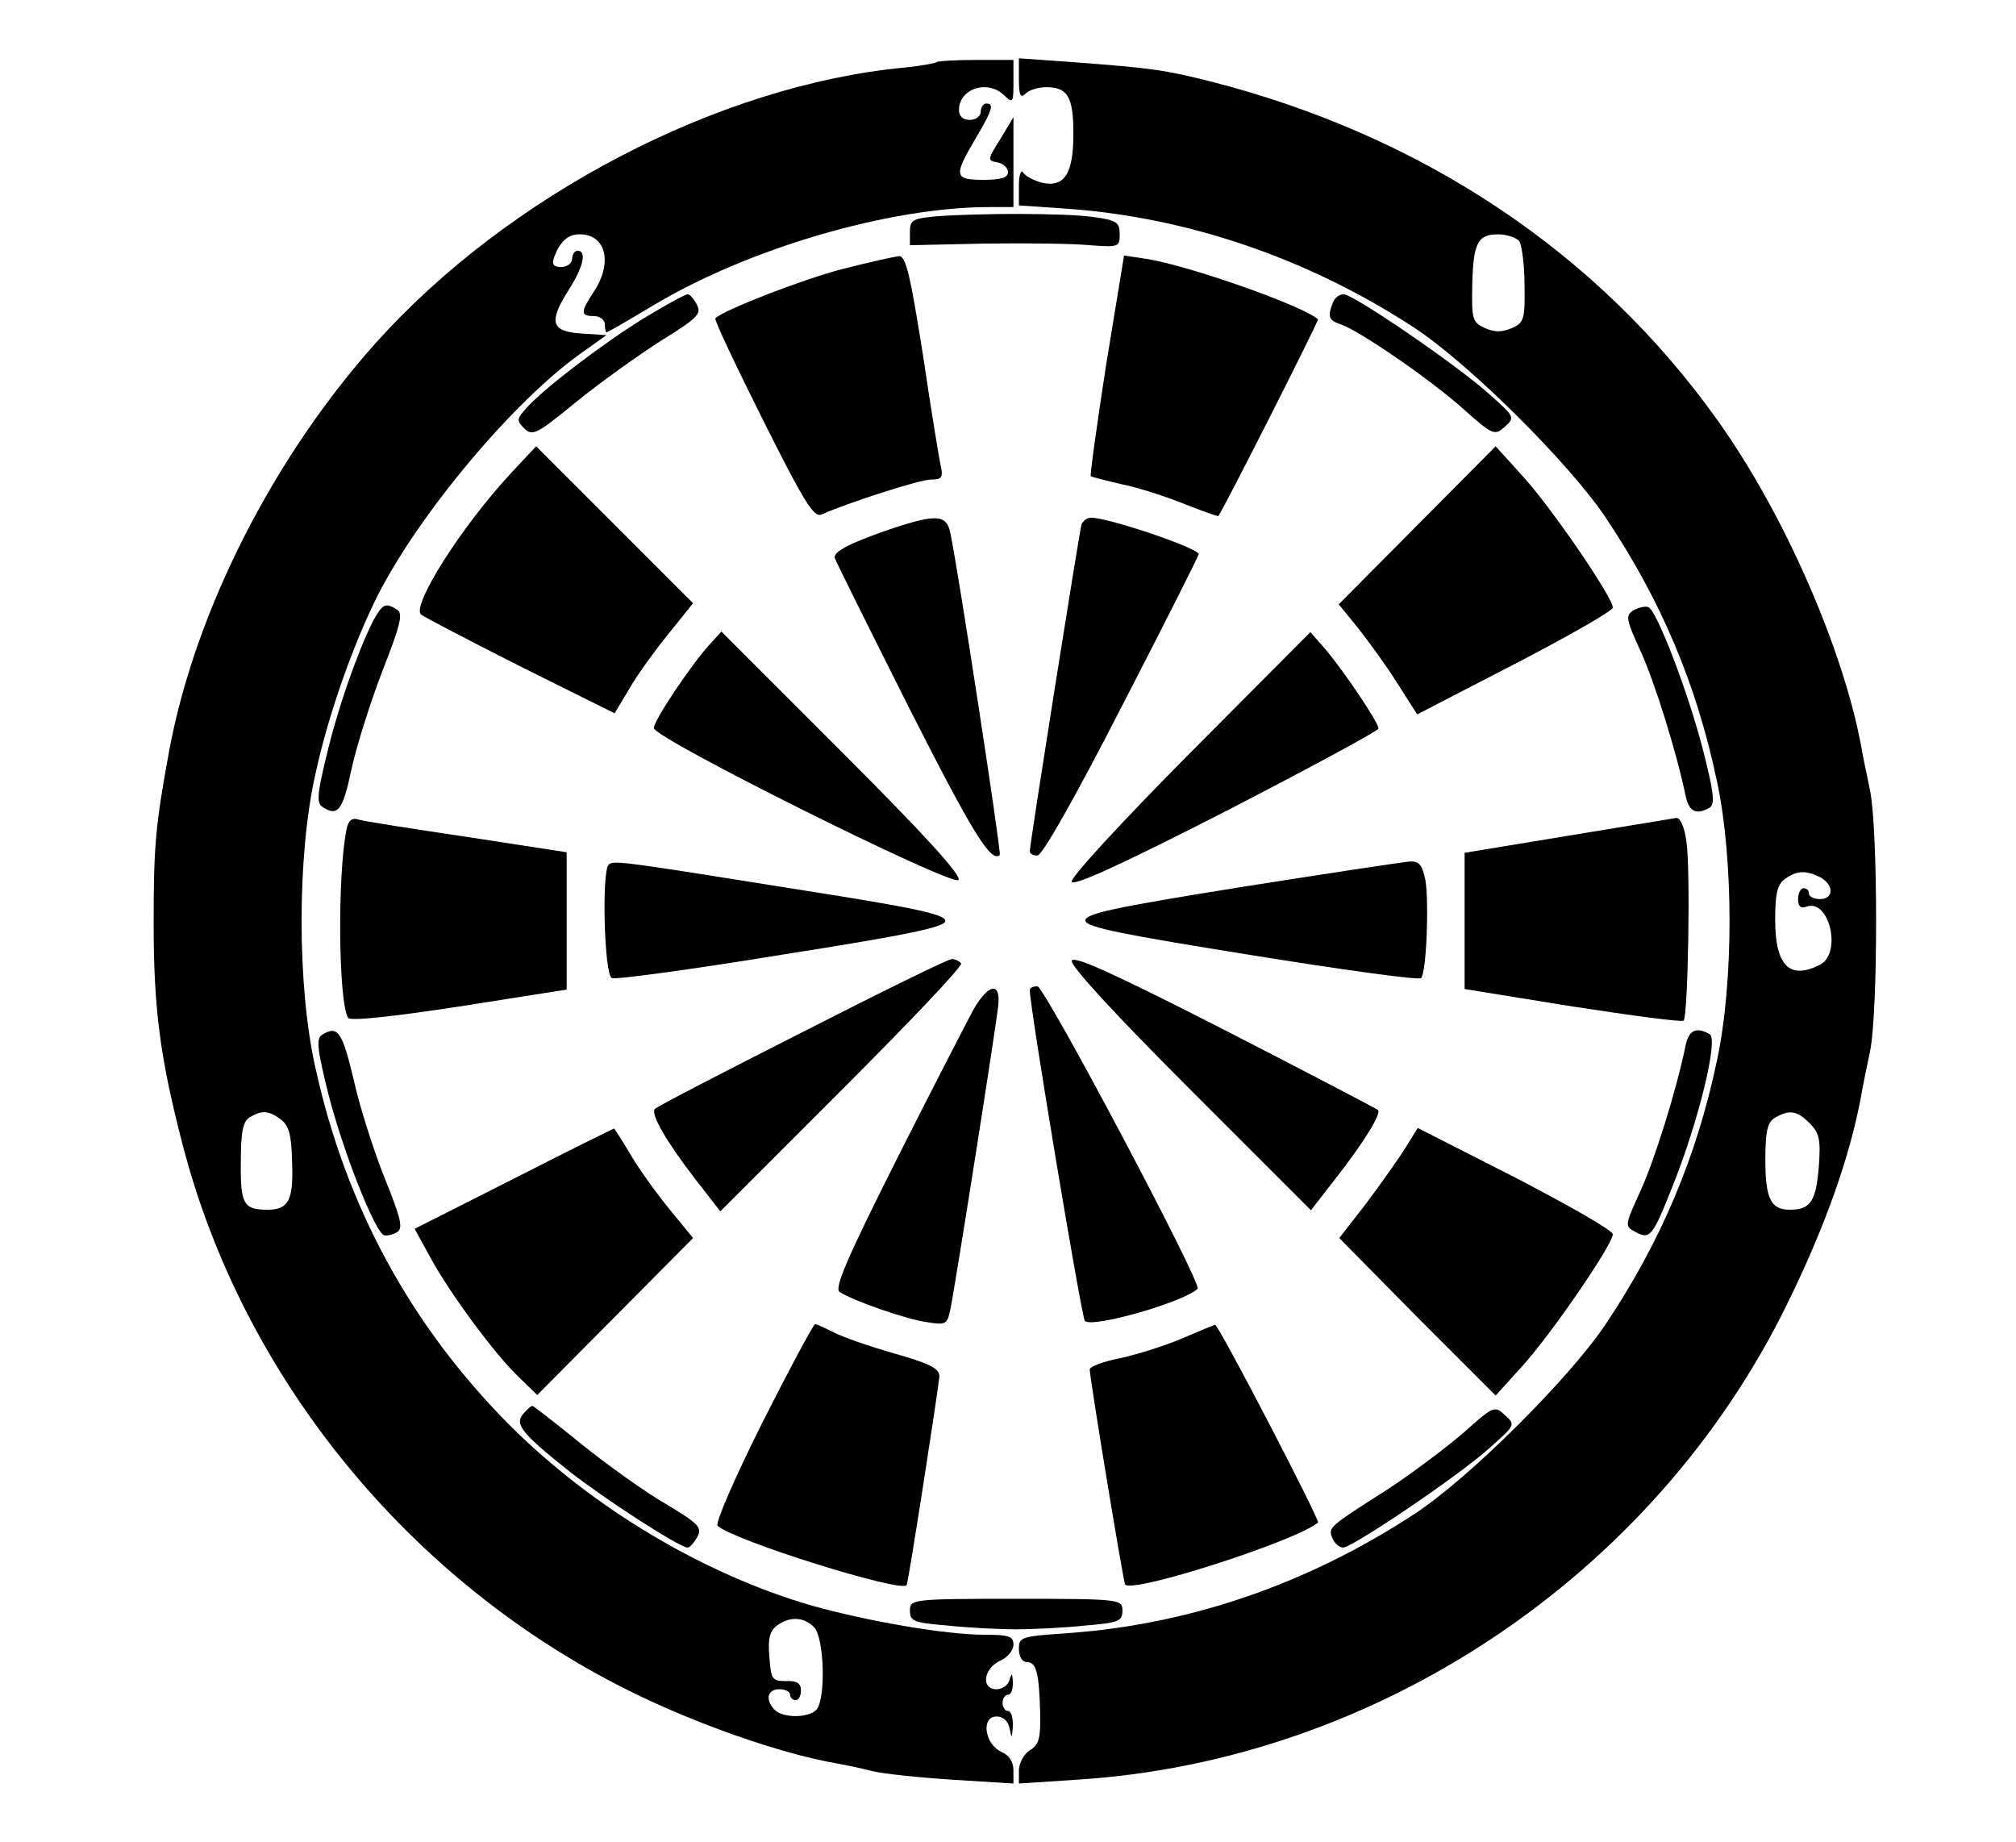 <?xml version="1.0" standalone="no"?>
<!DOCTYPE svg PUBLIC "-//W3C//DTD SVG 20010904//EN"
 "http://www.w3.org/TR/2001/REC-SVG-20010904/DTD/svg10.dtd">
<svg version="1.0" xmlns="http://www.w3.org/2000/svg"
 width="370pt" height="338pt" viewBox="0 0 370 338"
 preserveAspectRatio="xMidYMid meet">
<g transform="translate(0,338) scale(0.1,-0.1)"
fill="#000000" stroke="none">
<path d="M1719 3266 c-2 -2 -29 -7 -59 -10 -340 -32 -727 -234 -970 -505 -188
-210 -331 -491 -379 -746 -26 -141 -29 -178 -29 -320 0 -157 12 -247 53 -405
111 -429 417 -803 820 -1003 123 -61 277 -115 380 -133 17 -3 46 -9 65 -14 19
-5 86 -12 148 -16 l112 -7 0 24 c0 16 -8 28 -22 34 -31 14 -38 65 -9 65 12 0
21 -8 24 -22 4 -20 4 -19 6 5 0 15 -3 27 -9 27 -5 0 -10 7 -10 15 0 8 5 15 10
15 6 0 9 10 9 23 -1 16 -2 18 -6 5 -2 -10 -13 -18 -24 -18 -29 0 -24 38 6 52
14 6 25 19 25 30 0 15 -8 18 -52 18 -73 0 -217 25 -320 54 -198 58 -401 179
-553 331 -180 181 -300 400 -356 655 -34 150 -34 390 0 540 23 107 69 237 114
327 77 151 248 355 371 443 l49 35 -47 3 c-55 4 -60 21 -21 82 26 41 32 70 15
70 -5 0 -10 -7 -10 -15 0 -8 -9 -15 -20 -15 -14 0 -18 5 -13 18 11 29 25 42
47 42 48 0 61 -52 26 -105 -25 -38 -25 -45 0 -45 11 0 20 -7 20 -15 0 -8 2
-15 3 -15 2 0 40 22 85 49 175 105 434 181 618 181 l44 0 0 83 0 82 -24 -40
c-24 -38 -24 -40 -5 -43 10 -2 19 -10 19 -18 0 -10 -13 -14 -45 -14 -54 0 -55
7 -15 75 32 54 35 65 20 65 -5 0 -10 -7 -10 -15 0 -8 -9 -15 -20 -15 -13 0
-20 7 -20 18 0 40 54 57 84 26 15 -14 16 -12 16 25 l0 41 -68 0 c-38 0 -71 -2
-73 -4z m-1204 -1940 c15 -11 20 -28 21 -77 3 -71 -6 -89 -45 -89 -44 0 -50
10 -49 88 0 56 4 75 17 82 22 13 34 12 56 -4z m979 -932 c19 -19 22 -134 4
-152 -15 -15 -61 -15 -76 0 -18 18 -14 38 8 38 11 0 20 -4 20 -10 0 -5 5 -10
10 -10 6 0 10 8 10 18 0 13 -8 18 -27 17 -26 0 -28 3 -31 45 -3 33 1 47 14 57
24 17 49 16 68 -3z"/>
<path d="M1870 3235 c0 -30 3 -36 12 -27 7 7 24 12 38 12 40 0 50 -18 50 -86
0 -74 -17 -99 -59 -89 -14 4 -29 12 -33 18 -4 7 -8 -4 -8 -24 l0 -36 88 -6
c224 -16 444 -92 637 -218 101 -66 286 -250 352 -349 102 -152 167 -307 204
-483 31 -144 31 -370 0 -514 -37 -176 -103 -332 -204 -483 -67 -100 -252 -284
-352 -349 -196 -128 -411 -202 -635 -218 -86 -6 -90 -7 -90 -29 0 -14 6 -24
14 -24 18 0 23 -19 25 -92 1 -48 -2 -60 -19 -70 -11 -7 -20 -24 -20 -37 l0
-24 106 7 c550 34 1059 374 1303 871 70 142 116 271 137 385 2 14 10 50 16 80
15 71 15 408 0 480 -6 30 -14 66 -16 80 -34 182 -143 430 -264 599 -218 306
-539 521 -928 621 -88 22 -109 25 -256 36 l-98 7 0 -38z m918 -297 c5 -7 10
-44 10 -81 1 -63 -1 -69 -23 -79 -19 -8 -31 -8 -50 0 -23 11 -24 16 -23 79 2
78 10 93 48 93 15 0 32 -6 38 -12z m553 -1168 c25 -14 25 -40 -1 -40 -11 0
-20 5 -20 10 0 6 -4 10 -10 10 -5 0 -10 -9 -10 -20 0 -13 5 -18 15 -14 42 16
66 -84 26 -106 -56 -29 -83 -3 -83 82 0 48 4 65 18 75 22 16 39 16 65 3z m-20
-451 c18 -18 21 -30 17 -81 -5 -62 -15 -78 -53 -78 -35 0 -45 20 -45 92 0 53
4 69 18 77 26 15 40 13 63 -10z"/>
<path d="M1718 2983 c-43 -4 -48 -7 -48 -28 l0 -25 138 3 c75 1 162 0 192 -3
53 -4 55 -3 55 20 0 22 -5 26 -50 32 -52 7 -206 7 -287 1z"/>
<path d="M1545 2886 c-73 -19 -217 -75 -232 -90 -3 -2 37 -86 87 -186 76 -152
94 -181 108 -174 50 22 180 64 201 64 19 0 22 4 18 23 -3 12 -18 104 -33 205
-23 145 -31 182 -44 182 -8 -1 -55 -11 -105 -24z"/>
<path d="M2030 2710 c-17 -111 -30 -203 -28 -204 1 -1 28 -8 58 -15 30 -6 82
-23 114 -36 33 -13 61 -23 62 -22 10 13 185 359 183 361 -28 25 -235 98 -315
111 l-41 6 -33 -201z"/>
<path d="M1180 2795 c-77 -48 -182 -128 -214 -164 -18 -20 -18 -23 -4 -37 15
-15 23 -11 95 48 43 35 113 85 155 112 68 42 76 50 67 67 -5 10 -13 19 -17 19
-4 0 -41 -20 -82 -45z"/>
<path d="M2446 2824 c-10 -25 -7 -32 14 -39 32 -10 162 -99 224 -154 56 -50
59 -51 78 -34 19 17 18 18 -29 60 -59 53 -249 183 -267 183 -8 0 -17 -7 -20
-16z"/>
<path d="M939 2513 c-93 -100 -185 -246 -166 -261 7 -5 89 -48 184 -96 l171
-85 27 45 c14 25 47 70 72 101 l45 56 -144 144 -144 144 -45 -48z"/>
<path d="M2601 2416 l-144 -145 35 -43 c19 -24 52 -69 72 -101 l37 -58 180 93
c98 51 179 97 179 103 0 19 -115 187 -167 243 l-48 53 -144 -145z"/>
<path d="M1640 2411 c-77 -26 -111 -43 -108 -55 2 -6 63 -129 136 -274 117
-231 151 -286 167 -271 3 4 -76 521 -91 592 -7 32 -25 34 -104 8z"/>
<path d="M1985 2418 c-4 -13 -95 -587 -95 -600 0 -5 6 -8 14 -8 9 0 71 110
155 274 78 151 141 276 141 279 0 11 -165 67 -198 67 -7 0 -14 -6 -17 -12z"/>
<path d="M684 2239 c-28 -56 -65 -161 -85 -247 -17 -69 -18 -86 -7 -93 28 -18
37 -7 53 69 9 42 35 124 57 181 33 84 38 105 27 112 -22 14 -27 11 -45 -22z"/>
<path d="M2998 2260 c-15 -9 -14 -16 13 -75 26 -57 66 -185 83 -267 6 -28 20
-34 44 -20 10 7 7 29 -12 104 -27 106 -86 260 -101 264 -6 2 -18 -1 -27 -6z"/>
<path d="M1303 2198 c-34 -37 -103 -140 -103 -154 0 -19 547 -291 559 -279 7
7 -59 80 -212 233 l-223 223 -21 -23z"/>
<path d="M2184 1998 c-125 -126 -220 -229 -217 -236 3 -9 92 32 284 130 153
79 279 147 279 151 0 11 -61 102 -97 145 l-28 32 -221 -222z"/>
<path d="M636 1858 c-17 -84 -15 -317 3 -346 4 -6 80 2 204 21 l197 31 0 126
0 126 -182 28 c-101 15 -191 29 -200 32 -12 4 -19 -2 -22 -18z"/>
<path d="M2876 1846 l-188 -31 0 -125 0 -125 198 -32 c110 -17 201 -29 204
-26 8 8 13 281 5 329 -3 25 -11 43 -18 43 -7 -1 -97 -16 -201 -33z"/>
<path d="M1117 1793 c-13 -13 -8 -203 6 -208 7 -3 147 16 312 43 236 37 300
51 300 62 0 12 -56 24 -260 56 -332 53 -350 56 -358 47z"/>
<path d="M2277 1752 c-237 -38 -287 -49 -285 -62 3 -12 69 -25 306 -63 167
-27 306 -46 310 -42 10 9 15 140 8 180 -6 28 -11 35 -29 34 -12 -1 -152 -22
-310 -47z"/>
<path d="M1967 1617 c-3 -9 80 -99 217 -236 l222 -222 45 58 c51 65 85 120 78
126 -2 2 -128 68 -280 146 -202 103 -278 138 -282 128z"/>
<path d="M1471 1485 c-144 -73 -266 -136 -269 -140 -9 -9 23 -63 75 -130 l45
-58 224 224 c122 122 221 226 218 231 -3 4 -11 8 -17 8 -7 0 -131 -61 -276
-135z"/>
<path d="M1787 1528 c-13 -24 -77 -148 -142 -277 -92 -183 -114 -235 -104
-242 25 -16 119 -49 158 -55 37 -6 39 -5 45 22 8 37 84 519 88 558 5 44 -17
42 -45 -6z"/>
<path d="M1890 1563 c0 -32 95 -600 101 -607 13 -14 183 35 207 59 9 8 -281
555 -294 555 -8 0 -14 -3 -14 -7z"/>
<path d="M591 1481 c-11 -7 -9 -26 12 -110 27 -105 85 -252 102 -258 6 -1 16
1 24 6 11 7 7 25 -23 99 -20 50 -46 131 -57 181 -21 88 -29 100 -58 82z"/>
<path d="M3094 1463 c-17 -83 -57 -211 -83 -268 -29 -64 -30 -65 -9 -76 26
-14 31 -9 68 85 47 117 84 268 68 278 -24 14 -38 8 -44 -19z"/>
<path d="M943 1217 l-182 -92 29 -53 c36 -66 118 -177 162 -219 l34 -33 143
144 143 144 -45 55 c-25 31 -58 77 -72 102 -15 25 -28 45 -28 44 -1 0 -84 -41
-184 -92z"/>
<path d="M2579 1273 c-13 -21 -46 -67 -72 -102 l-49 -63 143 -145 144 -144 48
53 c53 58 167 224 167 243 0 7 -81 53 -179 104 l-179 91 -23 -37z"/>
<path d="M1399 769 c-50 -100 -87 -185 -82 -189 29 -27 336 -123 347 -109 3 4
57 352 60 382 1 15 -15 24 -82 43 -46 13 -97 31 -112 39 -16 8 -31 15 -34 15
-3 0 -47 -82 -97 -181z"/>
<path d="M2170 924 c-30 -13 -81 -29 -112 -36 -32 -6 -58 -16 -58 -21 0 -16
62 -392 65 -395 16 -16 316 81 354 114 4 4 -183 364 -189 363 -3 -1 -30 -12
-60 -25z"/>
<path d="M960 785 c-16 -19 -2 -36 86 -106 61 -48 201 -139 216 -139 4 0 12 9
18 20 9 17 2 24 -58 60 -38 22 -108 72 -155 110 -48 39 -88 70 -90 70 -3 0
-10 -7 -17 -15z"/>
<path d="M2684 749 c-33 -28 -93 -73 -134 -100 -113 -72 -112 -72 -105 -91 4
-10 13 -18 20 -18 17 0 211 131 268 182 48 43 49 43 29 61 -19 18 -21 17 -78
-34z"/>
<path d="M1670 424 c0 -19 7 -22 68 -27 37 -4 94 -7 127 -7 33 0 90 3 128 7
60 5 67 8 67 27 0 21 -2 22 -195 22 -193 0 -195 -1 -195 -22z"/>
</g>
</svg>
